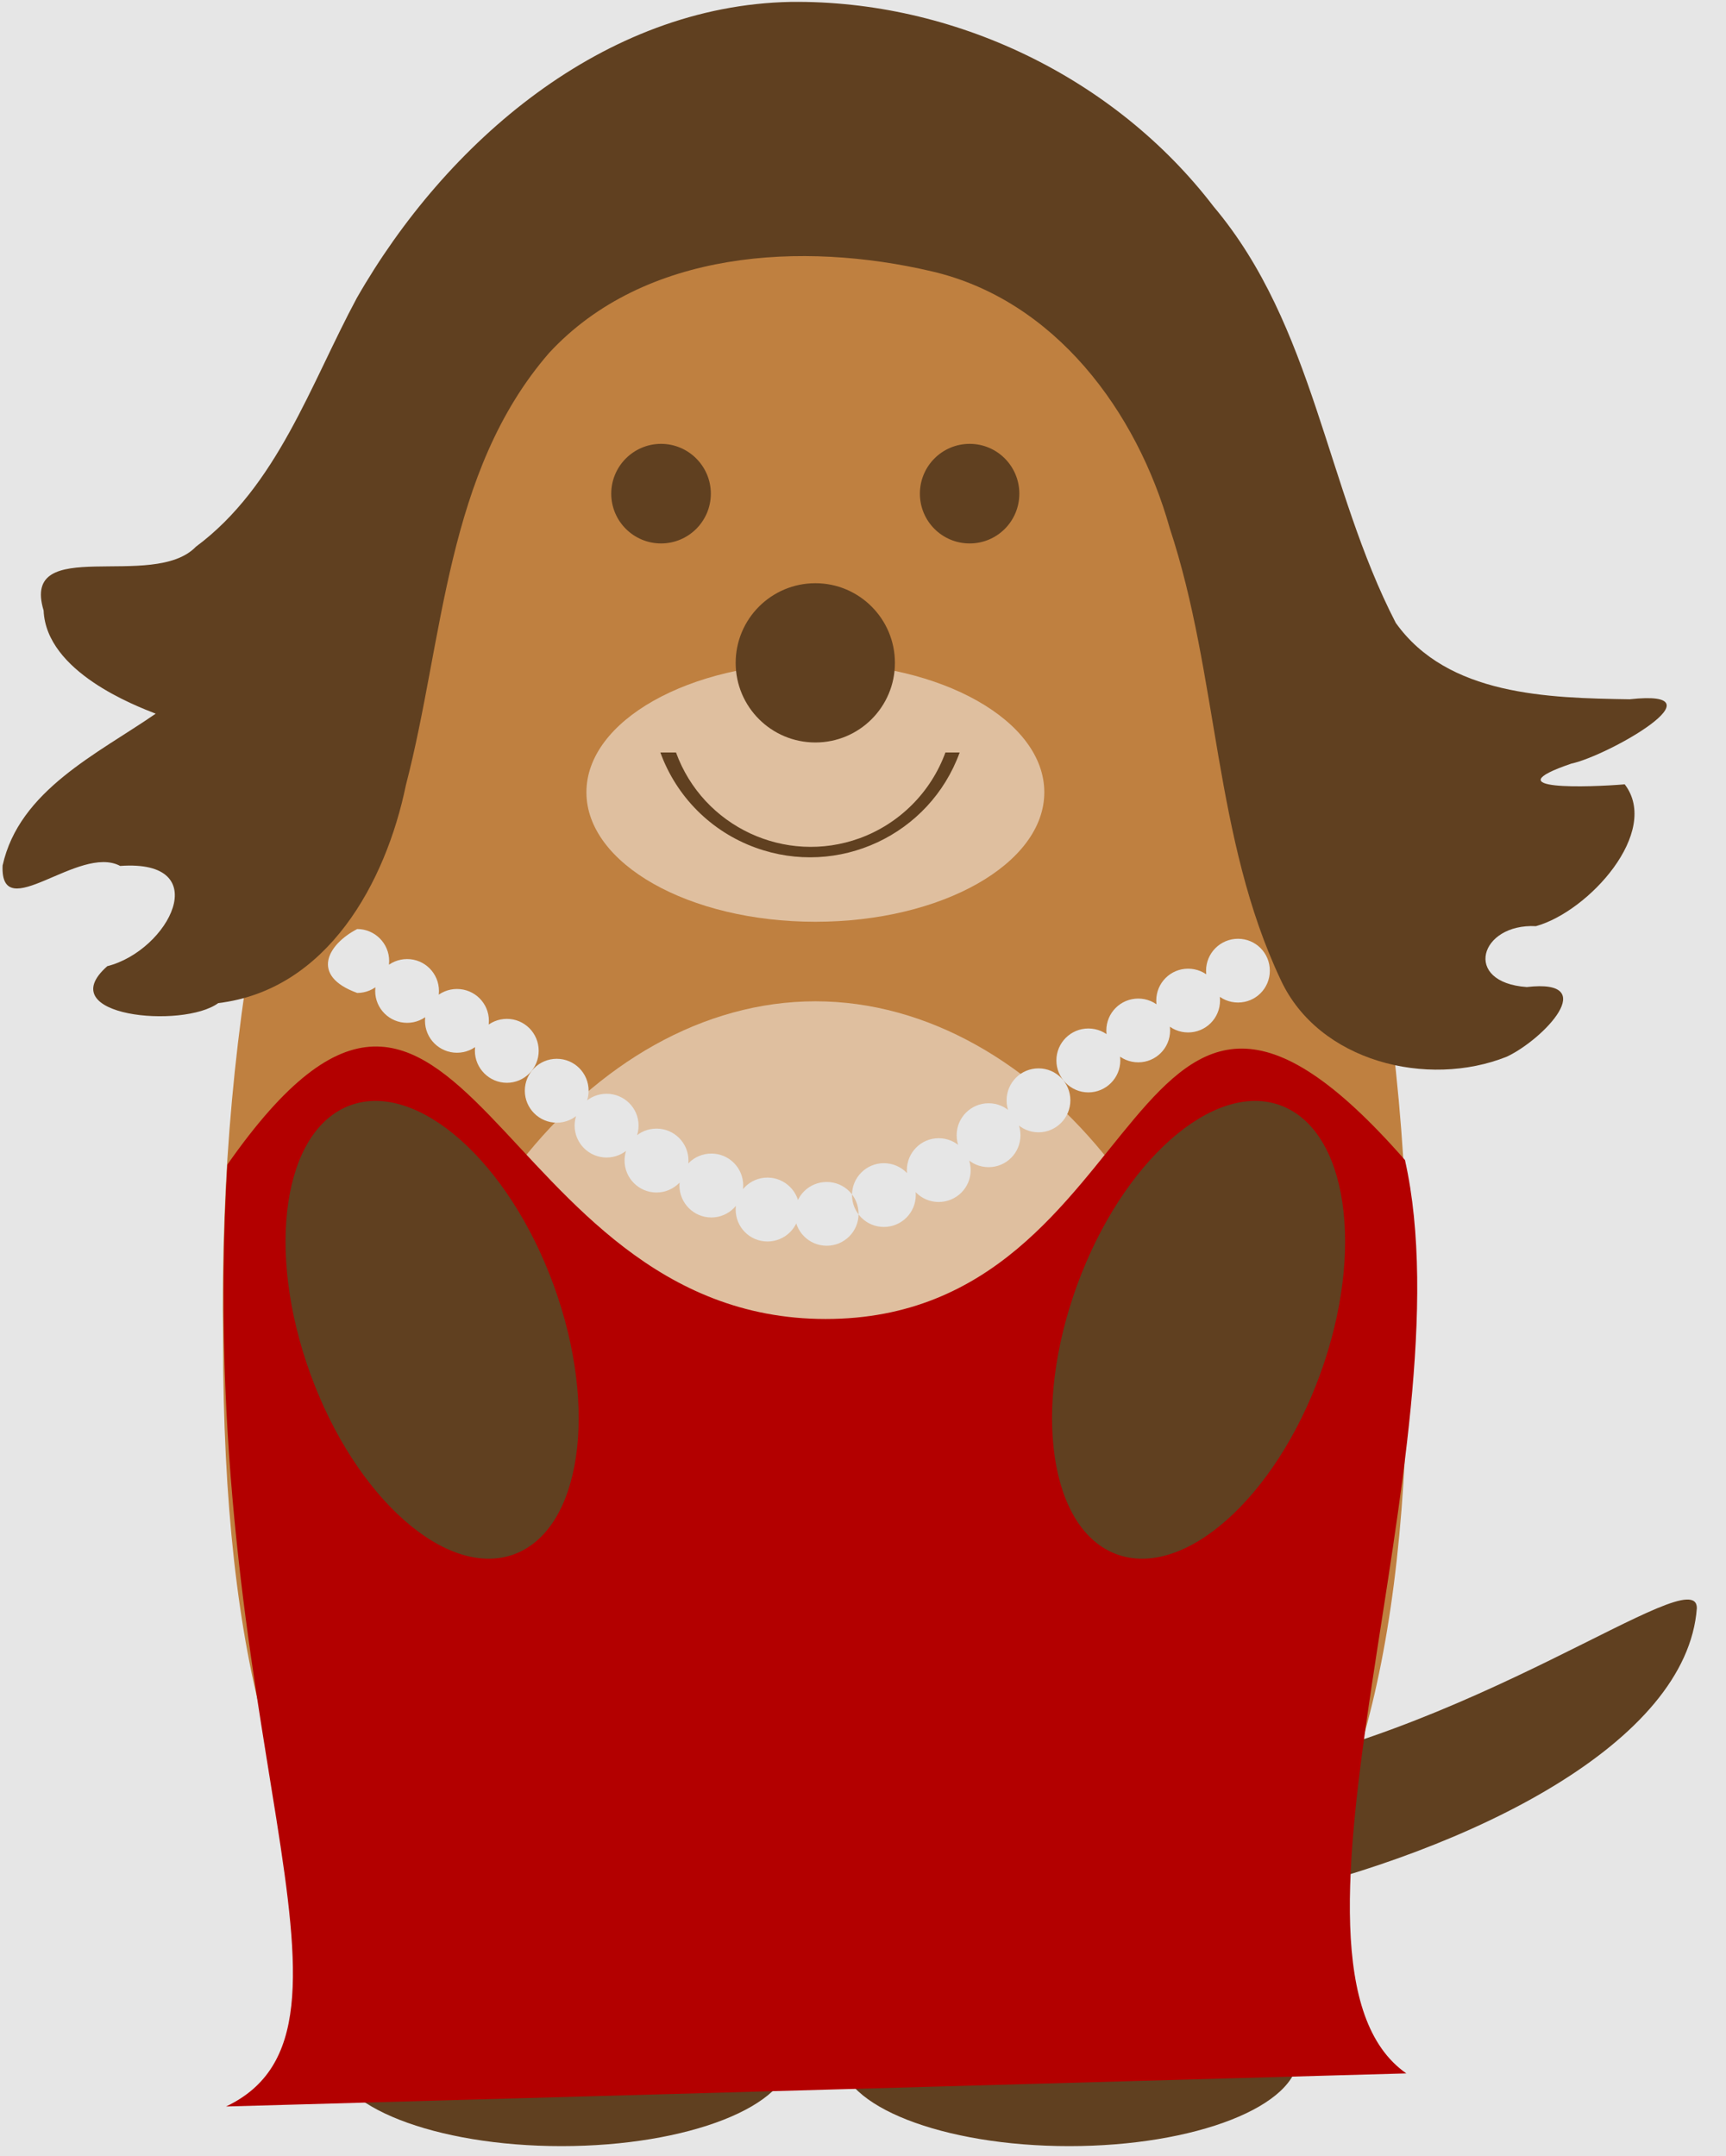 <?xml version='1.0' encoding='UTF-8'?>
<!-- This file was generated by dvisvgm 2.6.3 -->
<svg version='1.1' xmlns='http://www.w3.org/2000/svg' xmlns:xlink='http://www.w3.org/1999/xlink' viewBox='0 -61.398 49.15 61.398'>
<g id='page1'>
<g transform='matrix(1 0 0 -1 0 0)'>
<path d='M0 0H49.336V61.629H0Z' fill='#e6e6e6'/>
<path d='M22.508 2.836C22.508 4.242 19.59 5.387 15.988 5.387C12.391 5.387 9.469 4.242 9.469 2.836C9.469 1.426 12.391 0.281 15.988 0.281C19.59 0.281 22.508 1.426 22.508 2.836Z' fill='#604020'/>
<path d='M36.965 2.836C36.965 4.242 34.047 5.387 30.445 5.387C26.848 5.387 23.926 4.242 23.926 2.836C23.926 1.426 26.848 0.281 30.445 0.281C34.047 0.281 36.965 1.426 36.965 2.836Z' fill='#604020'/>
<path d='M32.996 54.707C32.996 56.746 31.855 58.395 30.445 58.395C29.039 58.395 27.895 56.746 27.895 54.707C27.895 52.672 29.039 51.023 30.445 51.023C31.855 51.023 32.996 52.672 32.996 54.707Z' fill='#604020'/>
<path d='M18.539 54.707C18.539 56.746 17.398 58.395 15.988 58.395C14.582 58.395 13.438 56.746 13.438 54.707C13.438 52.672 14.582 51.023 15.988 51.023C17.398 51.023 18.539 52.672 18.539 54.707Z' fill='#604020'/>
<path d='M48.32 15.602C47.754 7.945 23.977 3.406 23.691 9.078C23.125 12.484 26.348 9.629 34.418 10.781C41.805 11.836 48.32 17.023 48.32 15.602' fill='#604020'/>
<path d='M40.086 23.242C40.086 4.535 33.281 2.266 23.219 2.266C13.156 2.266 6.352 4.535 6.352 23.242C6.066 41.953 13.723 56.977 23.219 56.977C32.715 56.977 40.367 41.953 40.086 23.242Z' fill='#bf8040'/>
<path d='M35.266 17.293C35.266 8.789 30.164 7.652 23.219 7.652C16.273 7.652 11.172 8.789 11.172 17.293C11.172 25.797 16.84 32.883 23.219 32.883C29.598 32.883 35.266 25.797 35.266 17.293Z' fill='#dfbf9f'/>
<path d='M40.047 2.352L6.438 1.41C11.141 3.648 5.531 12.129 6.473 28.23C13.184 37.832 13.992 23.836 23.512 23.836C33.027 23.836 31.953 37.562 40.008 28.363C41.84 20.219 35.66 5.41 40.047 2.352Z' fill='#b30000'/>
<path d='M36.457 29.922C34.547 30.617 31.953 28.32 30.668 24.789C29.383 21.258 29.891 17.832 31.805 17.133C33.719 16.438 36.309 18.734 37.594 22.266C38.879 25.797 38.371 29.223 36.457 29.922Z' fill='#604020'/>
<path d='M14.633 17.133C16.543 17.832 17.055 21.258 15.77 24.789C14.484 28.32 11.891 30.617 9.977 29.922C8.066 29.223 7.555 25.797 8.84 22.266C10.125 18.734 12.719 16.438 14.633 17.133Z' fill='#604020'/>
<path d='M29.738 38.836C29.738 40.871 26.82 42.52 23.219 42.52C19.617 42.52 16.699 40.871 16.699 38.836C16.699 36.801 19.617 35.148 23.219 35.148C26.82 35.148 29.738 36.801 29.738 38.836Z' fill='#dfbf9f'/>
<path d='M25.484 42.52C25.484 43.773 24.469 44.789 23.219 44.789C21.965 44.789 20.949 43.773 20.949 42.52S21.965 40.254 23.219 40.254C24.469 40.254 25.484 41.266 25.484 42.52Z' fill='#604020'/>
<path d='M20.242 47.34C20.242 48.121 19.605 48.758 18.824 48.758S17.406 48.121 17.406 47.34C17.406 46.555 18.043 45.922 18.824 45.922S20.242 46.555 20.242 47.34Z' fill='#604020'/>
<path d='M29.027 47.34C29.027 48.121 28.395 48.758 27.613 48.758C26.828 48.758 26.195 48.121 26.195 47.34C26.195 46.555 26.828 45.922 27.613 45.922C28.395 45.922 29.027 46.555 29.027 47.34Z' fill='#604020'/>
<path d='M27.328 39.969C26.473 37.613 23.867 36.402 21.516 37.258C20.254 37.715 19.262 38.707 18.805 39.969H19.25V39.969C20.02 37.852 22.363 36.758 24.48 37.527C25.613 37.941 26.508 38.836 26.922 39.969Z' fill='#604020'/>
<path d='M19.348 27.637C19.348 28.141 19.754 28.547 20.258 28.547C20.758 28.547 21.164 28.141 21.164 27.637C21.164 27.137 20.758 26.727 20.258 26.727C19.754 26.727 19.348 27.137 19.348 27.637ZM17.785 28.348C17.785 28.852 18.191 29.258 18.695 29.258C19.195 29.258 19.605 28.852 19.605 28.348C19.605 27.848 19.195 27.438 18.695 27.438C18.191 27.438 17.785 27.848 17.785 28.348ZM16.363 29.344C16.363 29.848 16.773 30.25 17.273 30.25S18.184 29.848 18.184 29.344C18.184 28.84 17.773 28.434 17.273 28.434S16.363 28.84 16.363 29.344ZM14.945 30.336C14.945 30.84 15.352 31.246 15.855 31.246C16.355 31.246 16.762 30.84 16.762 30.336C16.762 29.836 16.355 29.426 15.855 29.426C15.352 29.426 14.945 29.836 14.945 30.336ZM13.523 31.473C13.523 31.977 13.934 32.383 14.434 32.383S15.34 31.977 15.34 31.473C15.34 30.973 14.934 30.562 14.434 30.562S13.523 30.973 13.523 31.473ZM12.102 32.328C12.102 32.828 12.512 33.234 13.012 33.234C13.516 33.234 13.922 32.828 13.922 32.328C13.922 31.824 13.516 31.418 13.012 31.418C12.512 31.418 12.102 31.824 12.102 32.328ZM10.684 33.176C10.684 33.68 11.09 34.086 11.594 34.086C12.094 34.086 12.5 33.68 12.5 33.176C12.5 32.676 12.094 32.27 11.594 32.27C11.09 32.27 10.684 32.676 10.684 33.176ZM10.172 34.941C10.676 34.941 11.082 34.531 11.082 34.031C11.082 33.527 10.676 33.121 10.172 33.121C8.816 33.613 9.336 34.508 10.172 34.941ZM26.078 27.367C26.078 27.867 25.672 28.273 25.168 28.273C24.668 28.273 24.262 27.867 24.262 27.367C24.262 26.863 24.668 26.457 25.168 26.457C25.672 26.457 26.078 26.863 26.078 27.367ZM27.641 28.074C27.641 28.574 27.234 28.984 26.73 28.984C26.227 28.984 25.824 28.574 25.824 28.074S26.227 27.168 26.73 27.168C27.234 27.168 27.641 27.574 27.641 28.074ZM29.059 29.07C29.059 29.57 28.656 29.98 28.152 29.98C27.648 29.98 27.242 29.57 27.242 29.07C27.242 28.566 27.648 28.16 28.152 28.16C28.656 28.16 29.059 28.566 29.059 29.07ZM30.48 30.062C30.48 30.566 30.074 30.973 29.574 30.973C29.07 30.973 28.664 30.566 28.664 30.062C28.664 29.562 29.07 29.152 29.574 29.152C30.074 29.152 30.48 29.562 30.48 30.062ZM31.902 31.199C31.902 31.703 31.496 32.109 30.992 32.109C30.492 32.109 30.082 31.703 30.082 31.199C30.082 30.699 30.492 30.289 30.992 30.289C31.496 30.289 31.902 30.699 31.902 31.199ZM33.32 32.051C33.32 32.555 32.914 32.961 32.414 32.961C31.91 32.961 31.504 32.555 31.504 32.051C31.504 31.551 31.91 31.145 32.414 31.145C32.914 31.145 33.32 31.551 33.32 32.051ZM34.742 32.906C34.742 33.406 34.336 33.812 33.832 33.812C33.332 33.812 32.926 33.406 32.926 32.906C32.926 32.402 33.332 31.996 33.832 31.996C34.336 31.996 34.742 32.402 34.742 32.906ZM36.16 33.754C36.16 34.258 35.758 34.664 35.254 34.664C34.754 34.664 34.344 34.258 34.344 33.754C34.344 33.254 34.754 32.848 35.254 32.848C35.758 32.848 36.16 33.254 36.16 33.754ZM20.949 26.953C20.949 27.453 21.352 27.863 21.855 27.863C22.355 27.863 22.766 27.453 22.766 26.953C22.766 26.449 22.355 26.043 21.855 26.043C21.352 26.043 20.949 26.449 20.949 26.953ZM22.633 26.828C22.633 27.336 23.039 27.738 23.543 27.738C24.043 27.738 24.449 27.336 24.449 26.828C24.449 26.328 24.043 25.922 23.543 25.922C23.039 25.922 22.633 26.328 22.633 26.828Z' fill='#e6e6e6'/>
<path d='M22.52 61.344C17.191 61.242 12.695 57.344 10.16 52.91C8.84 50.453 7.898 47.551 5.578 45.828C4.363 44.566 0.582 46.191 1.242 44.012C1.316 42.262 3.856 41.301 4.434 41.074C2.777 39.93 0.547 38.891 0.074 36.75C0 35.008 2.25 37.367 3.422 36.738C6.152 36.934 4.809 34.328 3.055 33.883C1.43 32.449 5.211 32.094 6.215 32.832C9.32 33.203 10.988 36.27 11.559 39.043C12.641 43.199 12.684 47.945 15.637 51.348C18.355 54.285 22.855 54.531 26.527 53.672C30.039 52.859 32.379 49.676 33.309 46.359C34.703 42.152 34.559 37.527 36.473 33.488C37.555 31.16 40.652 30.406 42.906 31.305C43.965 31.805 45.602 33.535 43.477 33.289C41.637 33.418 42.133 35.105 43.738 35.023C45.242 35.441 47.297 37.711 46.266 39.062C45.293 38.98 42.453 38.871 44.746 39.652C45.801 39.879 49.148 41.785 46.406 41.484C44.086 41.52 41.223 41.586 39.746 43.66C37.762 47.5 37.426 52.113 34.559 55.516C31.738 59.203 27.152 61.398 22.52 61.344Z' fill='#604020'/>
</g>
</g>
</svg>